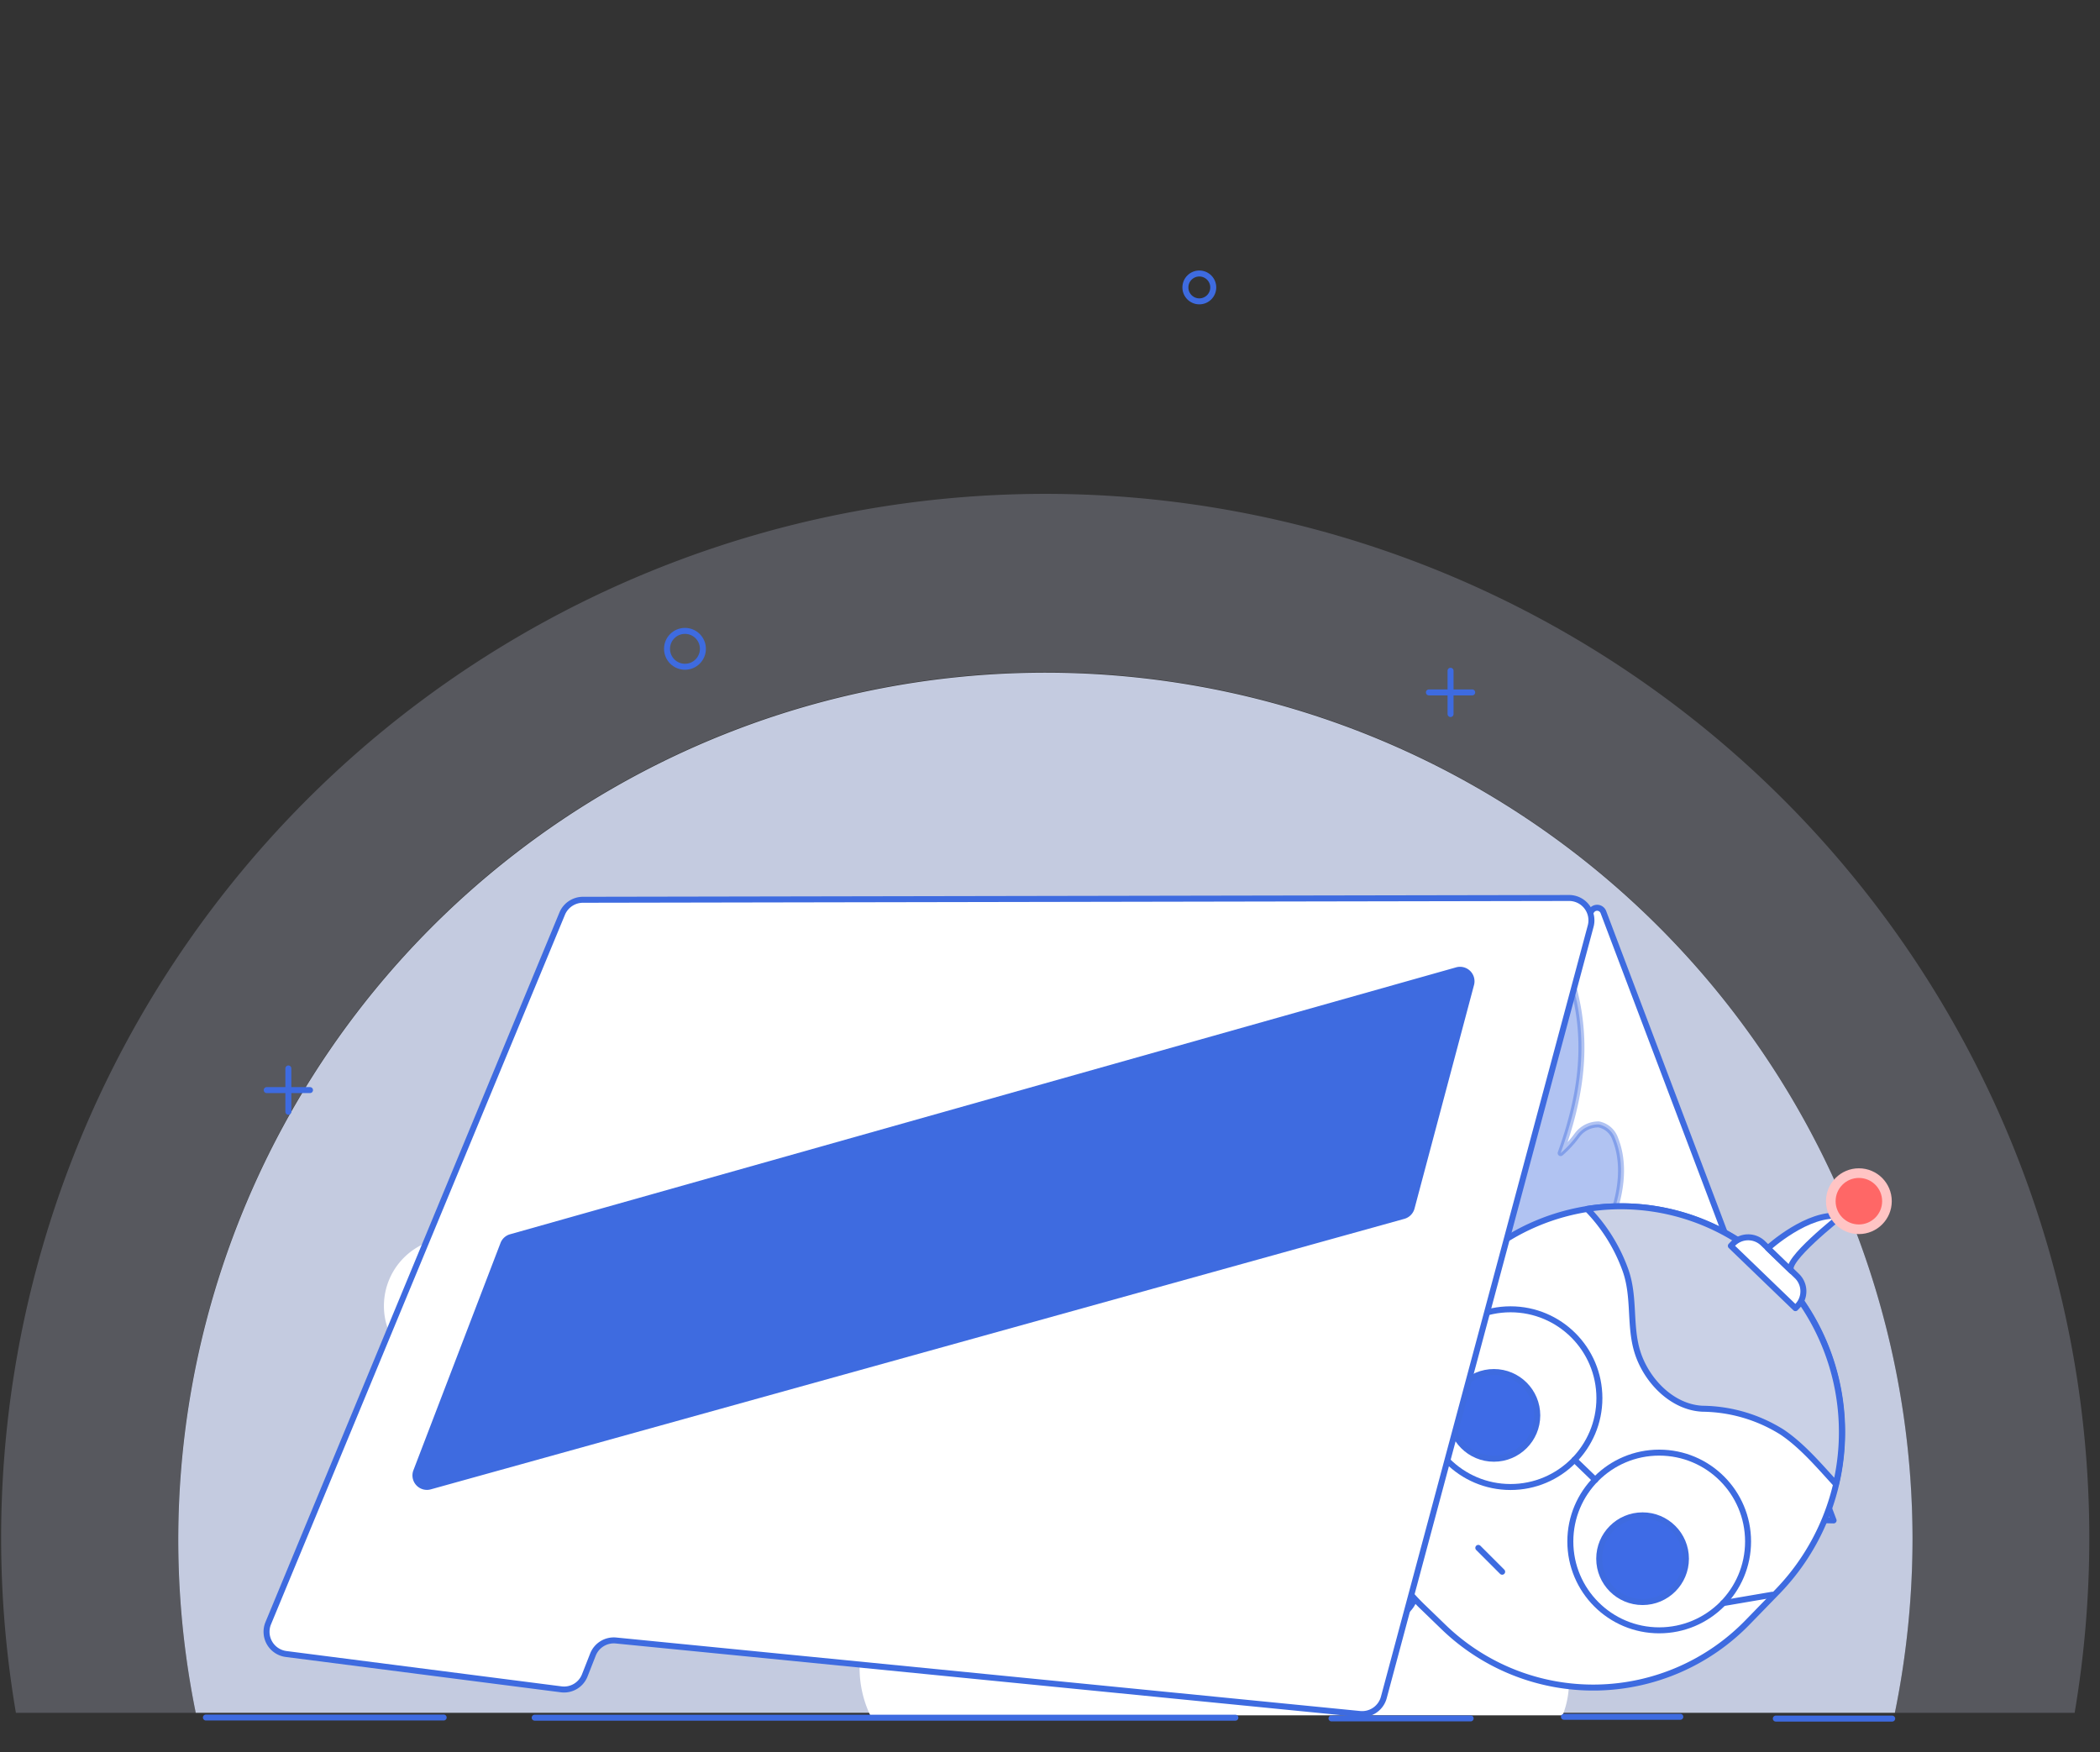 <svg id="Layer_1" data-name="Layer 1" xmlns="http://www.w3.org/2000/svg" viewBox="0 0 351.16 293.04"><rect x="0" y="0" width="351.16" height="293.04" fill="#333333" stroke="none"/><defs><style>.cls-1,.cls-2,.cls-7{fill:#c4cbe0;}.cls-1{opacity:0.25;}.cls-3,.cls-5{fill:#fff;}.cls-4{fill:none;}.cls-12,.cls-4,.cls-5,.cls-6,.cls-7,.cls-8,.cls-9{stroke:#3e6be0;stroke-linecap:round;stroke-linejoin:round;}.cls-6,.cls-8{fill:#3e6be0;}.cls-6{opacity:0.4;}.cls-9{fill:#cad1e6;}.cls-10{fill:#ffc4c4;}.cls-11{fill:#ff6766;}.cls-12{fill:#3e6be6;}</style></defs><path class="cls-1" d="M349.37,257.2a175.11,175.11,0,0,1-2.45,29.25H316.86a145,145,0,1,0-284.13,0H2.66A174.59,174.59,0,1,1,349.37,257.2Z"/><path class="cls-2" d="M319.81,257.2a146,146,0,0,1-2.95,29.25H32.73A145,145,0,1,1,319.81,257.2Z"/><path class="cls-3" d="M262.36,281.27a15.08,15.08,0,0,1-1.06,5.6H145.52a18.46,18.46,0,0,1-1.78-8,18.73,18.73,0,0,1,18.73-18.73,17,17,0,0,1,1.75.09,25.2,25.2,0,0,1,50-6.23,16.34,16.34,0,0,1,26.7,12.63c0,.18,0,.37,0,.55a15,15,0,0,1,6.11-1.28A15.33,15.33,0,0,1,262.36,281.27Z"/><path class="cls-3" d="M136.42,219.83c0,5.83-12.38,3.41-16.49,3.41H65.28a11.26,11.26,0,0,1-1.08-4.85A11.4,11.4,0,0,1,75.6,207a9.47,9.47,0,0,1,1.07,0,14.59,14.59,0,0,1-.11-1.76,15.35,15.35,0,0,1,30.56-2,9.95,9.95,0,0,1,16.25,7.69c0,.11,0,.22,0,.33a9.25,9.25,0,0,1,3.72-.78A9.34,9.34,0,0,1,136.42,219.83Z"/><circle class="cls-4" cx="140.48" cy="265.72" r="2.95"/><circle class="cls-4" cx="283.06" cy="264.24" r="3.37"/><circle class="cls-4" cx="124.69" cy="191.32" r="2.42"/><circle class="cls-4" cx="114.54" cy="108.51" r="3"/><circle class="cls-4" cx="200.55" cy="48.07" r="2.33"/><circle class="cls-4" cx="178.39" cy="258.91" r="1.08"/><line class="cls-4" x1="34.43" y1="287.24" x2="74.19" y2="287.24"/><line class="cls-4" x1="89.41" y1="287.27" x2="206.58" y2="287.27"/><line class="cls-4" x1="222.65" y1="287.39" x2="245.92" y2="287.39"/><line class="cls-4" x1="261.52" y1="287.12" x2="280.98" y2="287.12"/><line class="cls-4" x1="296.95" y1="287.42" x2="316.41" y2="287.42"/><line class="cls-4" x1="95.41" y1="246.73" x2="102.65" y2="246.73"/><line class="cls-4" x1="99.03" y1="243.11" x2="99.03" y2="250.35"/><line class="cls-4" x1="44.6" y1="182.31" x2="51.84" y2="182.31"/><line class="cls-4" x1="48.22" y1="178.69" x2="48.22" y2="185.93"/><line class="cls-4" x1="238.94" y1="115.8" x2="246.18" y2="115.8"/><line class="cls-4" x1="242.56" y1="112.18" x2="242.56" y2="119.42"/><path class="cls-5" d="M268.12,152.55l38.49,101.73-92.54-2.06,52-99.79A1.12,1.12,0,0,1,268.12,152.55Z"/><path class="cls-6" d="M213.21,216.17a117.77,117.77,0,0,1,22.9-36,56.45,56.45,0,0,1,25.57-15.28,1.55,1.55,0,0,1,1,0,1.48,1.48,0,0,1,.63,1.05c2.33,9.32.84,18.06-2.34,26.91a18.17,18.17,0,0,0,2.76-3,4.42,4.42,0,0,1,3.61-1.8,3.67,3.67,0,0,1,2.74,2.37c2.92,7.18-1.16,16.51-5.48,22.19-6.23,8.2-15.71,13.38-25.24,16.8a104.76,104.76,0,0,1-11,3.22S205.09,238.21,213.21,216.17Z"/><path class="cls-6" d="M216.25,244.87c-6.31-14.3-15.63-28.34-27-39a58.33,58.33,0,0,0-12.63-9.17c-2.09-1.1-11.9-6.27-14-4.38a1.54,1.54,0,0,0-.35.64,31.94,31.94,0,0,0-1.29,12.52c.4,5.08,1.35,12.21,4.12,16.58,0,0-5.46-8.37-8.73-4.1s-4.84,34.52,44.43,44.71C200.72,262.65,225.47,267.86,216.25,244.87Z"/><path class="cls-7" d="M236.37,267.77a5,5,0,0,1-.48.84c-1.89,2.64-6.2,3.58-8.95,5a97,97,0,0,1-13.44,5.95c-9.47,3.26-21.13,4.91-30.72,1.05-3.11-1.25-5.95-3.6-7-6.79A10.17,10.17,0,0,1,177,265.5c2.28-3.71,5.64-6.09,10-4.64,6.68,2.23,11.24,2.9,18.44,1.68A84.05,84.05,0,0,0,220.65,259a30.26,30.26,0,0,1,7.71-2.18,8.18,8.18,0,0,1,5.89,1.55A8.76,8.76,0,0,1,236.37,267.77Z"/><path class="cls-7" d="M243.64,223.71a5.77,5.77,0,0,0-.32-.91c-1.38-3-5.44-4.66-7.88-6.58a96.34,96.34,0,0,0-12.12-8.32c-8.71-5-19.87-8.7-30-6.67-3.29.66-6.51,2.44-8.12,5.39a10.18,10.18,0,0,0-.36,8.42c1.56,4.06,4.43,7,9,6.39,7-1,11.57-.78,18.43,1.74a83.89,83.89,0,0,1,14.32,6.3,30.58,30.58,0,0,0,7.18,3.55,8.16,8.16,0,0,0,6.07-.44A8.76,8.76,0,0,0,243.64,223.71Z"/><path class="cls-8" d="M222.65,265.08l4.77-43.49a29.81,29.81,0,0,1,7.94,9.31l-2.94,26.82A29.77,29.77,0,0,1,222.65,265.08Z"/><path class="cls-5" d="M232.42,257.72l2.94-26.82a23.29,23.29,0,0,1-2.94,26.82Z"/><path class="cls-8" d="M206.38,268.65l5.93-54.07a38.39,38.39,0,0,1,8.65,3l-5.49,50.05A38.1,38.1,0,0,1,206.38,268.65Z"/><path class="cls-5" d="M215.47,267.61,221,217.56a35,35,0,0,1,6.46,4l-4.77,43.49A34.69,34.69,0,0,1,215.47,267.61Z"/><path class="cls-8" d="M199.07,267.94a39.1,39.1,0,0,1-8.67-2.69L196,214.43a39,39,0,0,1,9.05-.74Z"/><path class="cls-5" d="M180.07,222.32l-3.49,31.79a23.6,23.6,0,0,1,3.49-31.79Z"/><path class="cls-5" d="M190.4,265.25a36.45,36.45,0,0,1-5.72-3.2l5-45.73a37.11,37.11,0,0,1,6.28-1.89Z"/><path class="cls-5" d="M202.16,268.4c-1-.11-2.08-.26-3.09-.46l6-54.25c1,0,2.07.1,3.12.22a40.27,40.27,0,0,1,4.17.67l-5.93,54.07A40.29,40.29,0,0,1,202.16,268.4Z"/><path class="cls-8" d="M184.68,262.05a31.57,31.57,0,0,1-8.1-7.94l3.49-31.79a31.56,31.56,0,0,1,9.62-6Z"/><path class="cls-5" d="M241.46,272.18l-3.56-3.44a33.71,33.71,0,0,1-.88-47.67l7.9-8.2a36.39,36.39,0,0,1,52.44.06h0a38.35,38.35,0,0,1-.06,53.18l-5,5.14A36,36,0,0,1,241.46,272.18Z"/><path class="cls-9" d="M307,248.19c-2.81-3.07-5.64-6.42-9-8.68a25.51,25.51,0,0,0-13.28-3.91c-5.05-.22-9.3-4.61-10.84-9.27-1.48-4.47-.44-9.33-2.07-13.9a28.33,28.33,0,0,0-6.41-10.25,36.36,36.36,0,0,1,31.88,10.75A38.28,38.28,0,0,1,308,239.53,37.73,37.73,0,0,1,307,248.19Z"/><path class="cls-5" d="M292.26,210.09h7.89a3.56,3.56,0,0,1,3.56,3.56v.48a0,0,0,0,1,0,0h-15a0,0,0,0,1,0,0v-.48A3.56,3.56,0,0,1,292.26,210.09Z" transform="translate(230.19 -146.17) rotate(43.95)"/><path class="cls-5" d="M295.63,208.75s6.75-6.18,12.18-5.36c0,0-9.77,7.69-8.23,9.18Z"/><circle class="cls-10" cx="310.84" cy="200.89" r="5.5"/><circle class="cls-11" cx="310.84" cy="200.89" r="3.89"/><circle class="cls-12" cx="249.81" cy="236.71" r="7.25"/><circle class="cls-12" cx="274.67" cy="260.68" r="7.25"/><circle class="cls-4" cx="252.59" cy="233.83" r="14.86"/><circle class="cls-4" cx="277.45" cy="257.8" r="14.86"/><line class="cls-4" x1="263.28" y1="244.14" x2="266.75" y2="247.49"/><line class="cls-4" x1="241.89" y1="223.51" x2="242.86" y2="215.15"/><line class="cls-4" x1="288.14" y1="268.11" x2="296.34" y2="266.71"/><path class="cls-5" d="M94,152.82,44.85,271.48a3.75,3.75,0,0,0,3,5.14l45.94,5.9a3.72,3.72,0,0,0,4-2.34l1.36-3.46a3.75,3.75,0,0,1,3.85-2.36L227.4,286.65a3.76,3.76,0,0,0,4-2.76l34.59-129a3.74,3.74,0,0,0-3.62-4.71l-164.89.3A3.77,3.77,0,0,0,94,152.82Z"/><path class="cls-8" d="M246,164.61,236.05,202a1.93,1.93,0,0,1-1.35,1.36L71.91,248.6a1.92,1.92,0,0,1-2.31-2.54l14.56-38a1.9,1.9,0,0,1,1.28-1.16L243.6,162.27A1.92,1.92,0,0,1,246,164.61Z"/><line class="cls-12" x1="247.2" y1="258.87" x2="251.19" y2="262.86"/></svg>